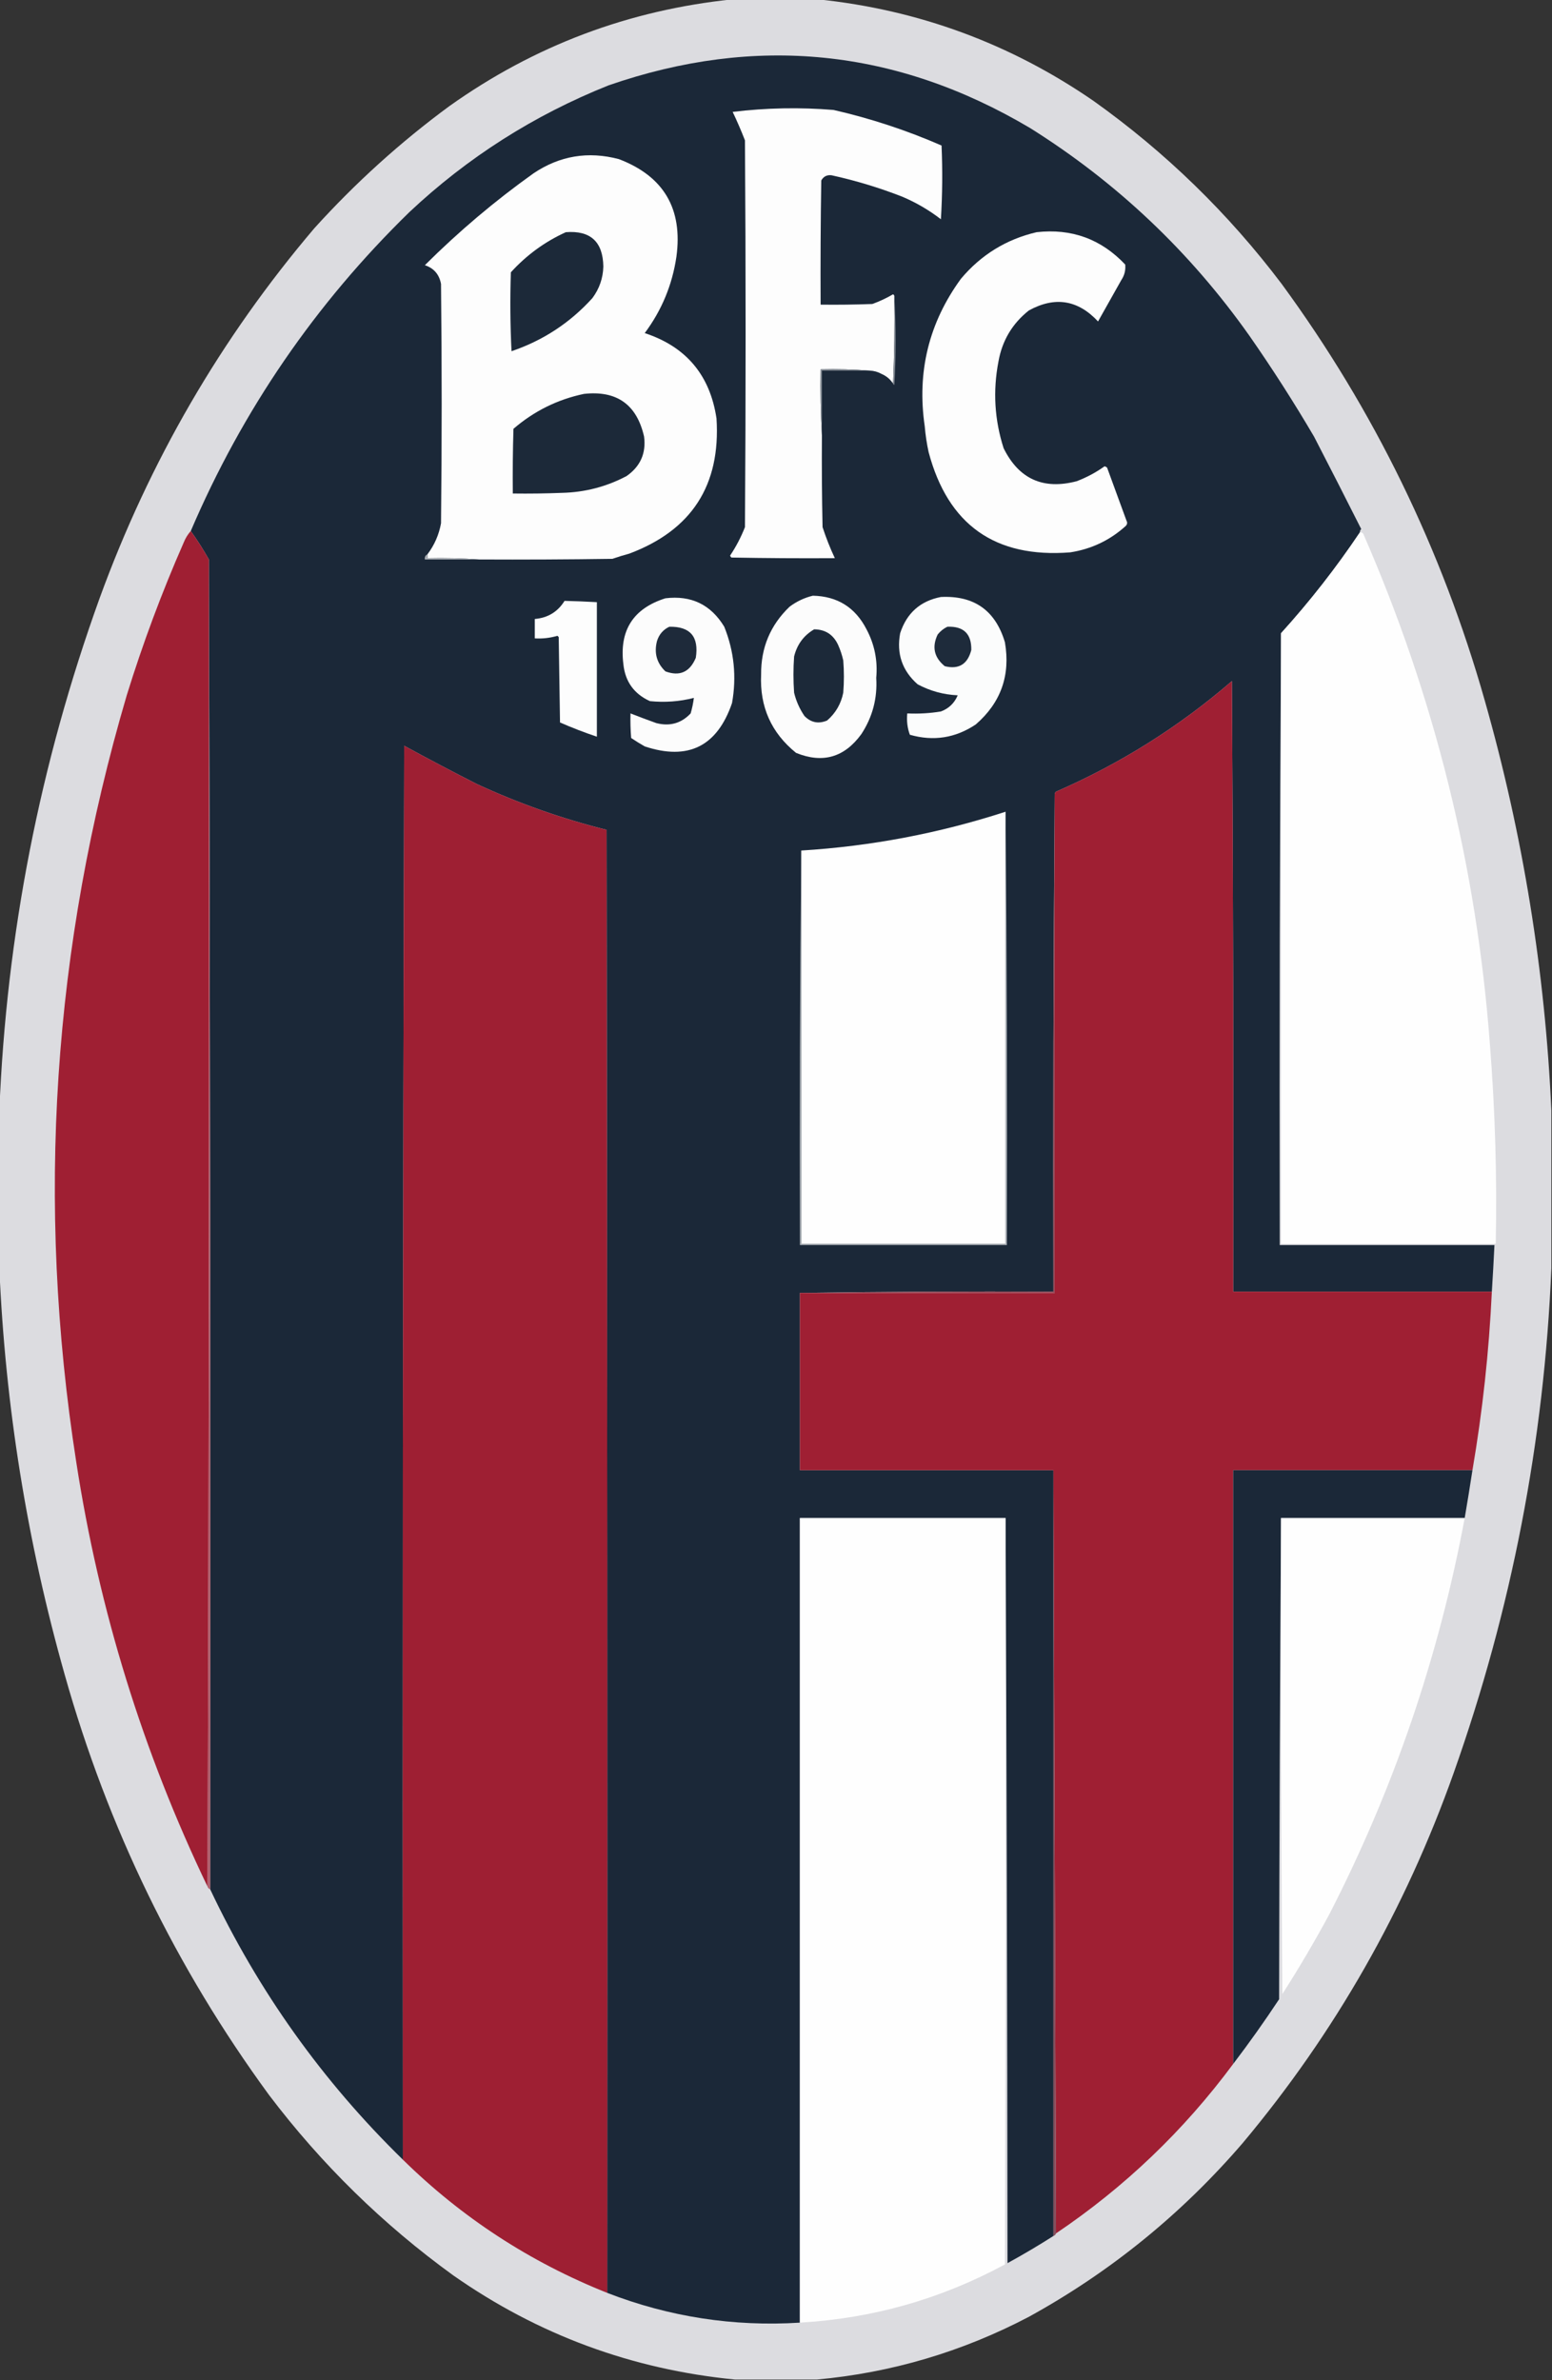<?xml version="1.0" encoding="UTF-8"?>
<!DOCTYPE svg PUBLIC "-//W3C//DTD SVG 1.1//EN" "http://www.w3.org/Graphics/SVG/1.1/DTD/svg11.dtd">
<svg xmlns="http://www.w3.org/2000/svg" version="1.1" width="1200px" height="1840px" style="shape-rendering:geometricPrecision; text-rendering:geometricPrecision; image-rendering:optimizeQuality; fill-rule:evenodd; clip-rule:evenodd" xmlns:xlink="http://www.w3.org/1999/xlink">
<rect width="100%" height="100%" fill="#333333" stroke="none"/>
<g><path style="opacity:0.992" fill="#dddde1" d="M 566.5,-0.5 C 588.5,-0.5 610.5,-0.5 632.5,-0.5C 710.201,7.566 781.201,33.733 845.5,78C 901.174,117.673 949.674,164.84 991,219.5C 1062.43,317.046 1114.77,424.379 1148,541.5C 1177.52,645.295 1194.69,750.961 1199.5,858.5C 1199.5,899.167 1199.5,939.833 1199.5,980.5C 1193.93,1114.18 1168.77,1244.18 1124,1370.5C 1086.55,1476.08 1032.22,1571.41 961,1656.5C 913.759,1711.44 858.593,1756.27 795.5,1791C 743.935,1818.05 689.269,1834.22 631.5,1839.5C 610.5,1839.5 589.5,1839.5 568.5,1839.5C 488.752,1831.75 416.085,1804.92 350.5,1759C 296.118,1719.62 248.618,1673.12 208,1619.5C 135.955,1521.07 83.288,1412.73 50,1294.5C 20.916,1191.67 4.082,1087 -0.5,980.5C -0.5,939.833 -0.5,899.167 -0.5,858.5C 4.981,722.634 30.814,590.634 77,462.5C 115.493,356.774 170.826,261.441 243,176.5C 274.794,141.359 309.627,109.859 347.5,82C 413.212,35.261 486.212,7.761 566.5,-0.5 Z"/></g>
<g><path style="opacity:1" fill="#1b2838" d="M 1051.5,411.5 C 1033.11,438.911 1012.78,464.911 990.5,489.5C 989.5,646.999 989.167,804.666 989.5,962.5C 1044.83,962.5 1100.17,962.5 1155.5,962.5C 1154.92,974.556 1154.25,986.556 1153.5,998.5C 1086.83,998.5 1020.17,998.5 953.5,998.5C 953.833,841.165 953.5,683.832 952.5,526.5C 911.685,561.765 866.352,590.265 816.5,612C 815.748,612.671 815.414,613.504 815.5,614.5C 814.5,742.332 814.167,870.332 814.5,998.5C 748.998,998.168 683.665,998.501 618.5,999.5C 618.5,1045.17 618.5,1090.83 618.5,1136.5C 683.833,1136.5 749.167,1136.5 814.5,1136.5C 814.5,1333.83 814.5,1531.17 814.5,1728.5C 802.942,1735.87 791.108,1742.87 779,1749.5C 778.833,1557.33 778.333,1365.33 777.5,1173.5C 724.5,1173.5 671.5,1173.5 618.5,1173.5C 618.5,1380.83 618.5,1588.17 618.5,1795.5C 567.134,1798.73 517.468,1791.07 469.5,1772.5C 469.667,1395.5 469.5,1018.5 469,641.5C 434.41,632.858 400.91,621.025 368.5,606C 349.611,596.391 330.944,586.557 312.5,576.5C 311.521,940.83 311.187,1305.16 311.5,1669.5C 249.301,1608.77 199.635,1539.1 162.5,1460.5C 162.833,1117.67 162.5,775 161.5,432.5C 157.255,424.917 152.588,417.583 147.5,410.5C 187.473,317.043 243.806,234.876 316.5,164C 361.512,121.703 412.846,89.037 470.5,66C 584.271,26.572 692.938,37.572 796.5,99C 863.608,141.103 920.108,194.603 966,259.5C 983.665,284.821 1000.33,310.821 1016,337.5C 1028.29,361.255 1040.46,385.089 1052.5,409C 1051.75,409.671 1051.41,410.504 1051.5,411.5 Z"/></g>
<g><path style="opacity:1" fill="#fdfdfd" d="M 691.5,229.5 C 691.831,252.006 691.497,274.34 690.5,296.5C 688.275,293.111 685.275,290.611 681.5,289C 678.688,287.451 675.688,286.618 672.5,286.5C 660.011,285.505 647.344,285.171 634.5,285.5C 634.17,302.675 634.503,319.675 635.5,336.5C 635.333,360.169 635.5,383.836 636,407.5C 638.696,415.768 641.863,423.768 645.5,431.5C 618.831,431.667 592.165,431.5 565.5,431C 565.043,430.586 564.709,430.086 564.5,429.5C 569.094,422.648 572.927,415.315 576,407.5C 576.667,307.833 576.667,208.167 576,108.5C 573.079,100.998 569.912,93.664 566.5,86.5C 592.454,83.35 618.454,82.85 644.5,85C 673.179,91.56 701.013,100.726 728,112.5C 728.833,131.509 728.666,150.509 727.5,169.5C 718.32,162.405 708.32,156.572 697.5,152C 679.729,145.075 661.562,139.575 643,135.5C 639.455,135.039 636.788,136.372 635,139.5C 634.5,171.498 634.333,203.498 634.5,235.5C 647.837,235.667 661.171,235.5 674.5,235C 680.081,232.976 685.415,230.476 690.5,227.5C 691.298,227.957 691.631,228.624 691.5,229.5 Z"/></g>
<g><path style="opacity:1" fill="#fdfdfd" d="M 370.5,432.5 C 357.344,431.504 344.01,431.171 330.5,431.5C 330.5,430.5 330.5,429.5 330.5,428.5C 335.895,421.372 339.395,413.372 341,404.5C 341.667,342.833 341.667,281.167 341,219.5C 339.615,212.124 335.448,207.291 328.5,205C 354.656,178.955 382.656,155.289 412.5,134C 432.76,120.39 454.76,116.723 478.5,123C 513.214,136.24 528.048,161.407 523,198.5C 519.774,220.277 511.607,239.944 498.5,257.5C 530.499,268.01 548.999,290.01 554,323.5C 557.302,375.074 534.802,409.907 486.5,428C 482.109,429.181 477.776,430.514 473.5,432C 439.168,432.5 404.835,432.667 370.5,432.5 Z"/></g>
<g><path style="opacity:1" fill="#1c2939" d="M 437.5,179.5 C 456.514,178.012 466.181,186.845 466.5,206C 466.267,215.031 463.434,223.198 458,230.5C 440.709,249.562 419.876,263.229 395.5,271.5C 394.497,251.176 394.33,230.843 395,210.5C 407.128,197.181 421.295,186.847 437.5,179.5 Z"/></g>
<g><path style="opacity:1" fill="#fdfdfd" d="M 801.5,179.5 C 828.572,176.466 851.405,184.799 870,204.5C 870.455,208.814 869.455,212.814 867,216.5C 861,227.167 855,237.833 849,248.5C 833.454,231.783 815.621,228.95 795.5,240C 782.693,250.155 774.86,263.322 772,279.5C 767.623,302.208 768.956,324.541 776,346.5C 787.773,370.299 806.606,378.799 832.5,372C 840.207,369.065 847.374,365.231 854,360.5C 854.772,360.645 855.439,360.978 856,361.5C 860.983,375.111 865.983,388.778 871,402.5C 871.781,403.944 871.614,405.277 870.5,406.5C 858.281,417.608 843.948,424.441 827.5,427C 769.446,431.561 732.946,405.727 718,349.5C 716.566,342.898 715.566,336.232 715,329.5C 708.861,287.487 718.194,249.487 743,215.5C 758.567,196.973 778.067,184.973 801.5,179.5 Z"/></g>
<g><path style="opacity:1" fill="#828992" d="M 691.5,229.5 C 692.829,252.004 692.829,274.67 691.5,297.5C 690.893,297.376 690.56,297.043 690.5,296.5C 691.497,274.34 691.831,252.006 691.5,229.5 Z"/></g>
<g><path style="opacity:1" fill="#878e96" d="M 672.5,286.5 C 660.167,286.5 647.833,286.5 635.5,286.5C 635.5,303.167 635.5,319.833 635.5,336.5C 634.503,319.675 634.17,302.675 634.5,285.5C 647.344,285.171 660.011,285.505 672.5,286.5 Z"/></g>
<g><path style="opacity:1" fill="#1c2939" d="M 451.5,304.5 C 476.857,301.699 492.357,312.699 498,337.5C 499.661,350.349 495.161,360.516 484.5,368C 468.89,376.257 452.224,380.591 434.5,381C 421.838,381.5 409.171,381.667 396.5,381.5C 396.333,364.83 396.5,348.163 397,331.5C 412.903,317.798 431.07,308.798 451.5,304.5 Z"/></g>
<g><path style="opacity:1" fill="#9f1f33" d="M 147.5,410.5 C 152.588,417.583 157.255,424.917 161.5,432.5C 161.833,774.667 161.5,1116.67 160.5,1458.5C 110.475,1354.25 76.641,1244.92 59,1130.5C 27.673,929.834 40.673,732.168 98,537.5C 110.443,497.292 125.109,457.958 142,419.5C 143.357,416.102 145.19,413.102 147.5,410.5 Z"/></g>
<g><path style="opacity:1" fill="#fefefe" d="M 1051.5,411.5 C 1052.5,411.414 1053.33,411.748 1054,412.5C 1109.11,538.59 1141.77,670.257 1152,807.5C 1156.05,858.752 1157.55,910.085 1156.5,961.5C 1101.17,961.5 1045.83,961.5 990.5,961.5C 990.5,804.167 990.5,646.833 990.5,489.5C 1012.78,464.911 1033.11,438.911 1051.5,411.5 Z"/></g>
<g><path style="opacity:1" fill="#acb0b6" d="M 330.5,428.5 C 330.5,429.5 330.5,430.5 330.5,431.5C 344.01,431.171 357.344,431.504 370.5,432.5C 356.5,432.5 342.5,432.5 328.5,432.5C 328.229,430.62 328.896,429.287 330.5,428.5 Z"/></g>
<g><path style="opacity:1" fill="#fcfcfc" d="M 628.5,460.5 C 647.485,460.911 661.318,469.577 670,486.5C 676.226,498.24 678.726,510.74 677.5,524C 678.48,539.764 674.647,554.264 666,567.5C 652.887,585.54 636.053,590.374 615.5,582C 596.339,566.5 587.339,546.334 588.5,521.5C 588.293,500.757 595.627,483.257 610.5,469C 616.006,464.898 622.006,462.065 628.5,460.5 Z"/></g>
<g><path style="opacity:1" fill="#fbfcfc" d="M 727.5,461.5 C 753.167,460.247 769.667,471.914 777,496.5C 781.391,521.999 773.891,543.166 754.5,560C 738.755,570.548 721.755,573.215 703.5,568C 701.58,562.803 700.913,557.303 701.5,551.5C 710.25,551.91 718.916,551.41 727.5,550C 733.635,547.698 737.969,543.531 740.5,537.5C 729.523,537.006 719.189,534.172 709.5,529C 697.567,518.461 693.067,505.294 696,489.5C 701.076,473.916 711.576,464.583 727.5,461.5 Z"/></g>
<g><path style="opacity:1" fill="#fcfcfc" d="M 514.5,462.5 C 534.479,460.074 549.645,467.407 560,484.5C 567.63,503.533 569.63,523.199 566,543.5C 554.533,576.983 532.033,588.15 498.5,577C 494.916,574.959 491.416,572.792 488,570.5C 487.5,564.175 487.334,557.842 487.5,551.5C 494.059,554.078 500.726,556.578 507.5,559C 517.965,561.657 526.798,559.157 534,551.5C 535.154,547.553 535.987,543.553 536.5,539.5C 525.37,542.341 514.036,543.174 502.5,542C 490.224,536.394 483.391,526.894 482,513.5C 478.711,487.396 489.545,470.396 514.5,462.5 Z"/></g>
<g><path style="opacity:1" fill="#fdfdfd" d="M 436.5,464.5 C 444.84,464.691 453.174,465.024 461.5,465.5C 461.5,500.167 461.5,534.833 461.5,569.5C 451.85,566.26 442.35,562.593 433,558.5C 432.667,536.5 432.333,514.5 432,492.5C 431.667,492.167 431.333,491.833 431,491.5C 425.328,493.182 419.494,493.849 413.5,493.5C 413.5,488.5 413.5,483.5 413.5,478.5C 423.591,477.629 431.258,472.963 436.5,464.5 Z"/></g>
<g><path style="opacity:1" fill="#1e2a3a" d="M 517.5,484.5 C 533.682,484.197 540.515,492.197 538,508.5C 533.351,519.581 525.518,523.081 514.5,519C 507.779,512.584 505.612,504.75 508,495.5C 509.627,490.382 512.793,486.715 517.5,484.5 Z"/></g>
<g><path style="opacity:1" fill="#1e2b3b" d="M 732.5,484.5 C 745.066,483.985 751.233,489.985 751,502.5C 748.137,513.505 741.303,517.671 730.5,515C 722.244,508.275 720.411,500.108 725,490.5C 727.114,487.879 729.614,485.879 732.5,484.5 Z"/></g>
<g><path style="opacity:1" fill="#1c2939" d="M 629.5,486.5 C 638.159,486.584 644.325,490.584 648,498.5C 649.732,502.363 651.066,506.363 652,510.5C 652.667,518.833 652.667,527.167 652,535.5C 650.272,544.127 646.105,551.294 639.5,557C 632.832,559.773 626.998,558.607 622,553.5C 618.246,547.992 615.58,541.992 614,535.5C 613.333,526.167 613.333,516.833 614,507.5C 616.287,498.212 621.454,491.212 629.5,486.5 Z"/></g>
<g><path style="opacity:1" fill="#9f1f33" d="M 1153.5,998.5 C 1151.29,1044.95 1146.29,1090.95 1138.5,1136.5C 1076.83,1136.5 1015.17,1136.5 953.5,1136.5C 953.5,1289.5 953.5,1442.5 953.5,1595.5C 915.253,1647.08 869.586,1690.75 816.5,1726.5C 815.833,1529.83 815.167,1333.17 814.5,1136.5C 749.167,1136.5 683.833,1136.5 618.5,1136.5C 618.5,1090.83 618.5,1045.17 618.5,999.5C 684.167,999.5 749.833,999.5 815.5,999.5C 815.5,871.167 815.5,742.833 815.5,614.5C 815.414,613.504 815.748,612.671 816.5,612C 866.352,590.265 911.685,561.765 952.5,526.5C 953.5,683.832 953.833,841.165 953.5,998.5C 1020.17,998.5 1086.83,998.5 1153.5,998.5 Z"/></g>
<g><path style="opacity:1" fill="#9e1f33" d="M 469.5,1772.5 C 409.759,1748.65 357.093,1714.32 311.5,1669.5C 311.187,1305.16 311.521,940.83 312.5,576.5C 330.944,586.557 349.611,596.391 368.5,606C 400.91,621.025 434.41,632.858 469,641.5C 469.5,1018.5 469.667,1395.5 469.5,1772.5 Z"/></g>
<g><path style="opacity:1" fill="#fefefe" d="M 777.5,627.5 C 777.5,738.833 777.5,850.167 777.5,961.5C 724.833,961.5 672.167,961.5 619.5,961.5C 619.5,860.167 619.5,758.833 619.5,657.5C 673.357,654.207 726.024,644.207 777.5,627.5 Z"/></g>
<g><path style="opacity:1" fill="#aeb3b9" d="M 777.5,627.5 C 778.499,738.999 778.833,850.665 778.5,962.5C 725.167,962.5 671.833,962.5 618.5,962.5C 618.167,860.665 618.501,758.999 619.5,657.5C 619.5,758.833 619.5,860.167 619.5,961.5C 672.167,961.5 724.833,961.5 777.5,961.5C 777.5,850.167 777.5,738.833 777.5,627.5 Z"/></g>
<g><path style="opacity:1" fill="#974a59" d="M 815.5,614.5 C 815.5,742.833 815.5,871.167 815.5,999.5C 749.833,999.5 684.167,999.5 618.5,999.5C 683.665,998.501 748.998,998.168 814.5,998.5C 814.167,870.332 814.5,742.332 815.5,614.5 Z"/></g>
<g><path style="opacity:1" fill="#1b2838" d="M 1138.5,1136.5 C 1136.6,1148.89 1134.6,1161.22 1132.5,1173.5C 1085.17,1173.5 1037.83,1173.5 990.5,1173.5C 989.667,1297.33 989.167,1421.33 989,1545.5C 977.692,1562.62 965.859,1579.29 953.5,1595.5C 953.5,1442.5 953.5,1289.5 953.5,1136.5C 1015.17,1136.5 1076.83,1136.5 1138.5,1136.5 Z"/></g>
<g><path style="opacity:1" fill="#fefefe" d="M 777.5,1173.5 C 777.667,1365.83 777.5,1558.17 777,1750.5C 727.482,1777.25 674.648,1792.25 618.5,1795.5C 618.5,1588.17 618.5,1380.83 618.5,1173.5C 671.5,1173.5 724.5,1173.5 777.5,1173.5 Z"/></g>
<g><path style="opacity:1" fill="#fefefe" d="M 990.5,1173.5 C 1037.83,1173.5 1085.17,1173.5 1132.5,1173.5C 1112.52,1280.61 1077.69,1382.61 1028,1479.5C 1016.59,1500.66 1004.42,1521.33 991.5,1541.5C 990.5,1418.84 990.167,1296.17 990.5,1173.5 Z"/></g>
<g><path style="opacity:1" fill="#af5b69" d="M 161.5,432.5 C 162.5,775 162.833,1117.67 162.5,1460.5C 161.5,1460.17 160.833,1459.5 160.5,1458.5C 161.5,1116.67 161.833,774.667 161.5,432.5 Z"/></g>
<g><path style="opacity:1" fill="#844f5d" d="M 814.5,1136.5 C 815.167,1333.17 815.833,1529.83 816.5,1726.5C 816.167,1727.5 815.5,1728.17 814.5,1728.5C 814.5,1531.17 814.5,1333.83 814.5,1136.5 Z"/></g>
</svg>
